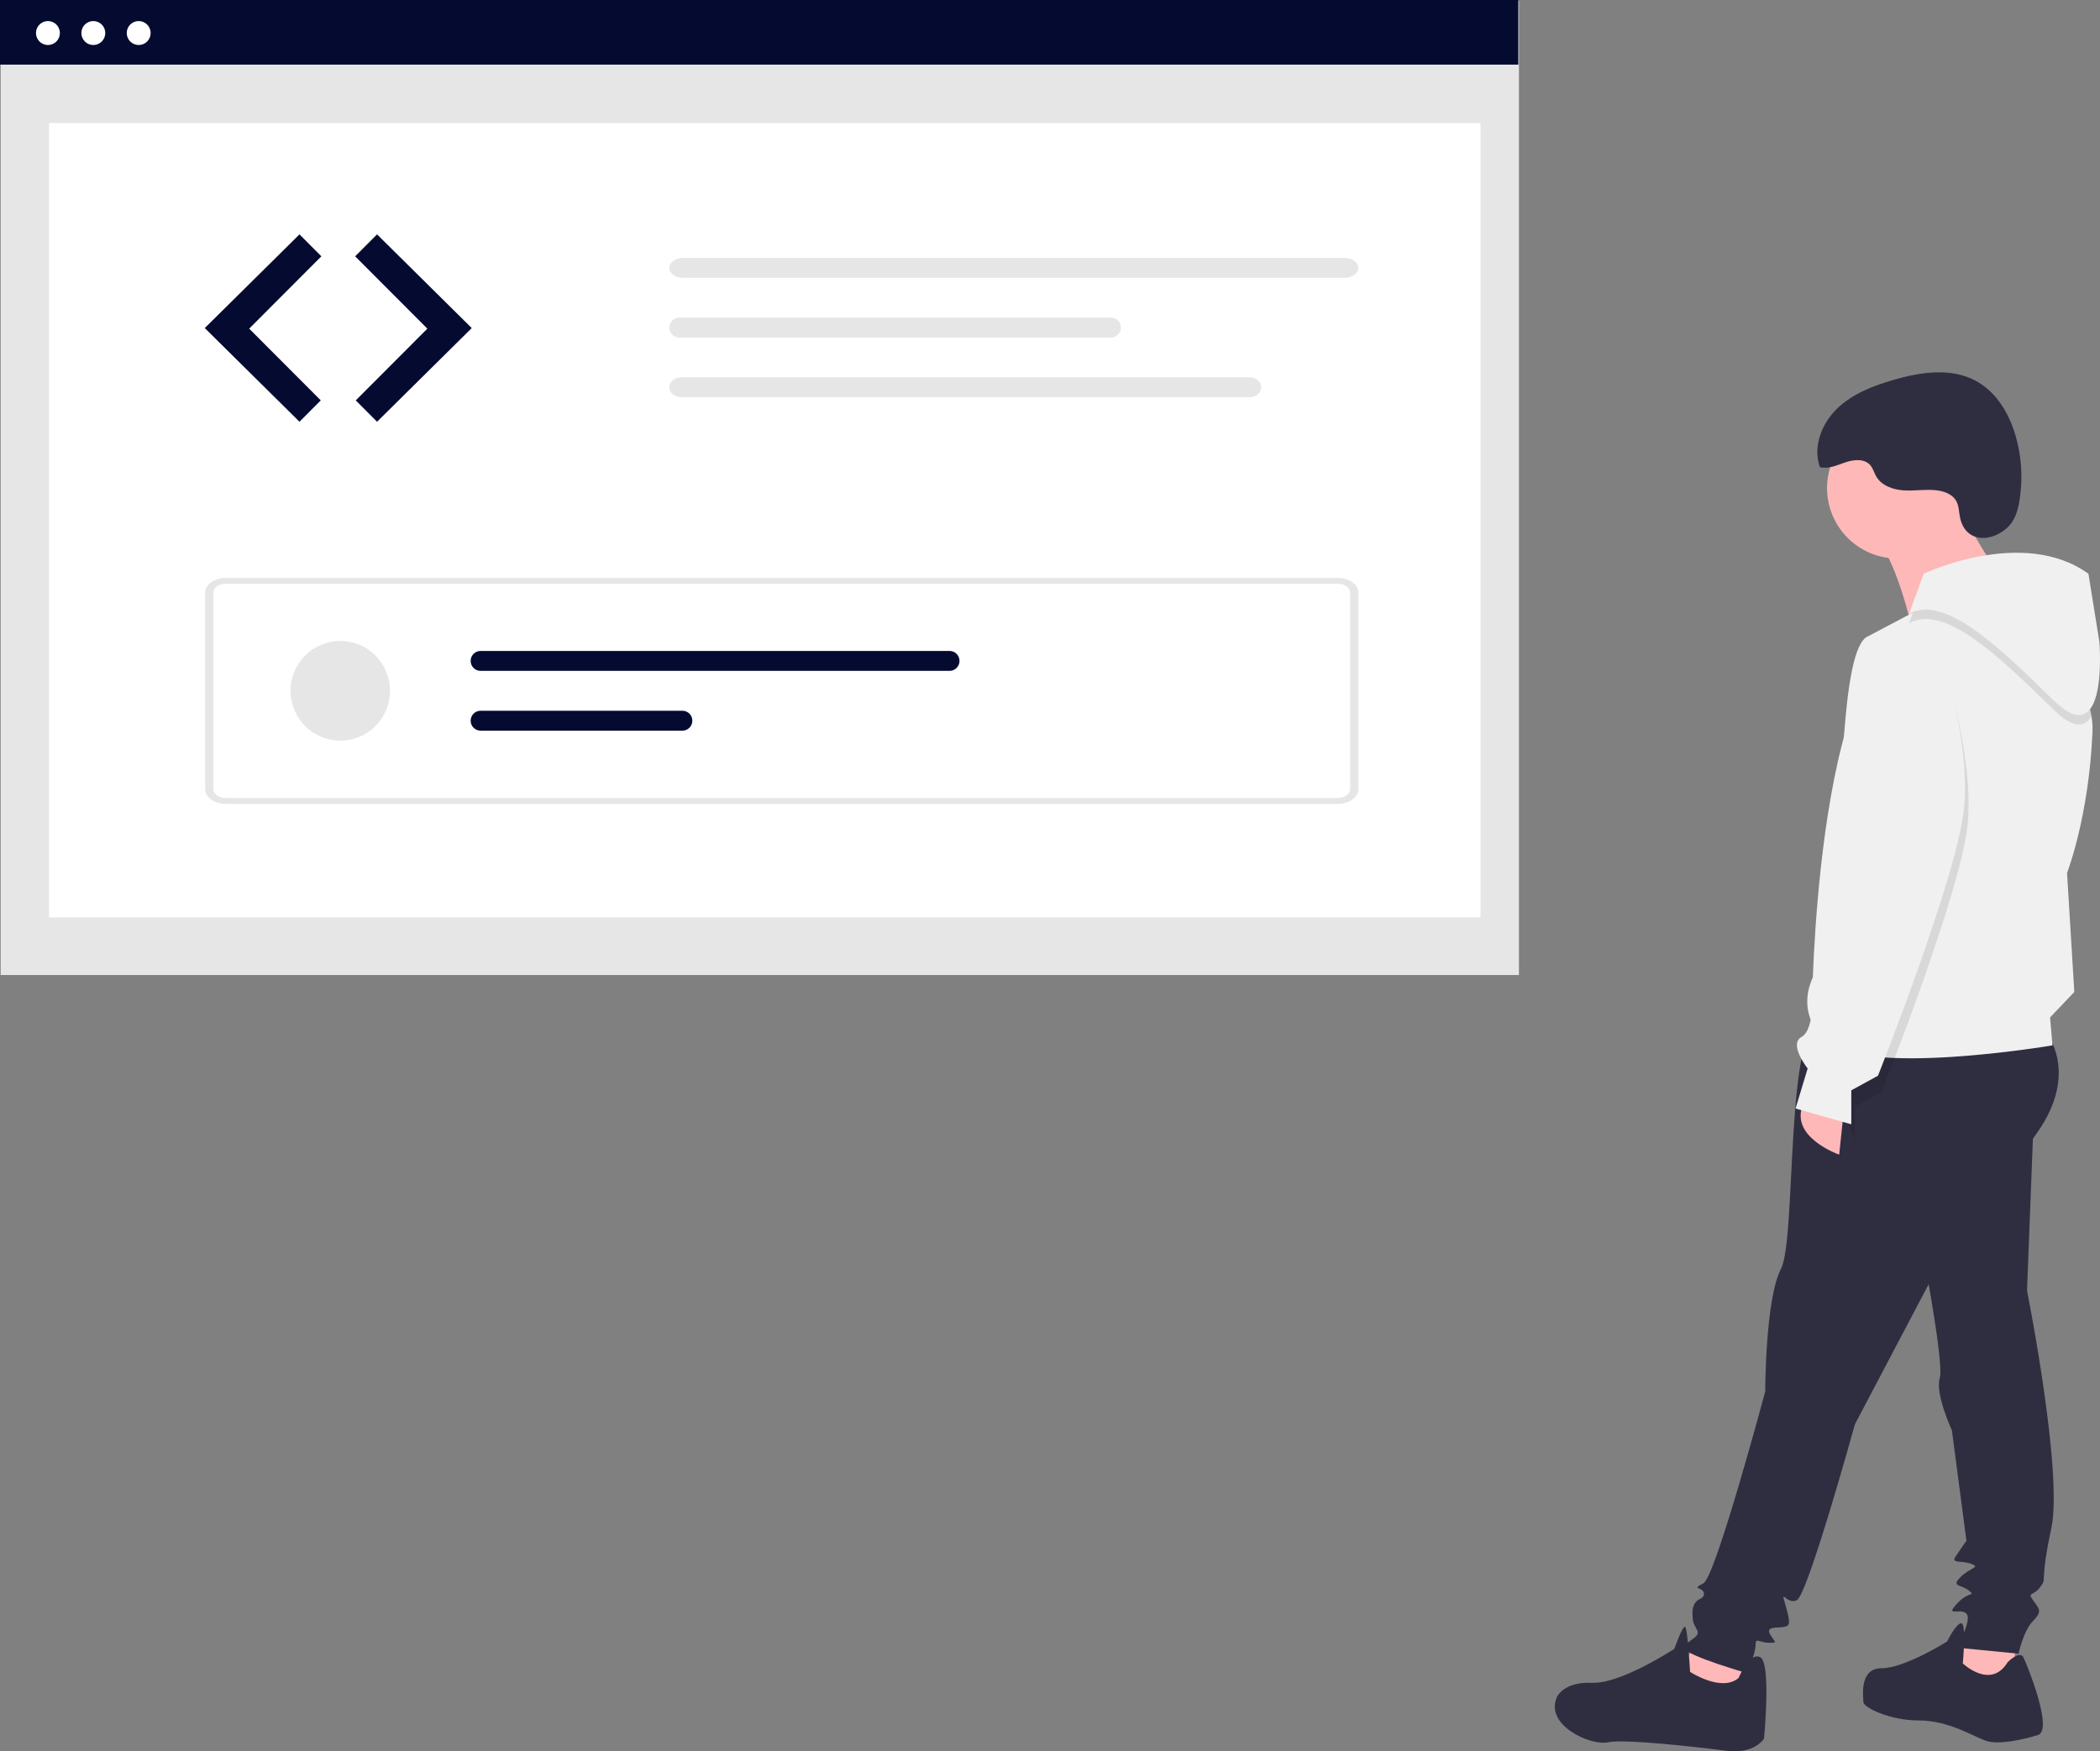 <svg width="199" height="166" viewBox="0 0 199 166" fill="none" xmlns="http://www.w3.org/2000/svg">
<rect x="0" y="0" width="199" height="166" fill="#808080" stroke="none"/>
<g clip-path="url(#clip0_38_356)">
<path d="M165.555 156.743L165.21 161.346L158.205 159.045L161.075 155.592L165.555 156.743Z" fill="#FEB8B8"/>
<path d="M191.052 155.247L190.706 159.735L186.802 160.31L184.505 158.124L187.146 153.865L191.052 155.247Z" fill="#FEB8B8"/>
<path d="M193.923 97.934C193.923 97.934 197.024 101.617 193.119 107.256C189.214 112.895 184.505 118.419 184.505 118.419L175.776 134.992C175.776 134.992 171.296 151.219 170.263 151.679C169.229 152.139 168.655 150.298 169.229 152.254C169.803 154.211 169.459 154.096 168.999 154.211C168.54 154.327 167.277 154.096 167.736 154.902C168.195 155.708 168.54 155.708 167.621 155.708C166.702 155.708 166.358 155.132 166.358 155.938C166.358 156.743 165.554 158.585 165.554 158.585C165.554 158.585 159.926 156.974 159.696 156.283C159.467 155.592 161.189 155.247 160.845 154.557C160.5 153.866 160.386 153.866 160.386 152.831C160.386 151.795 161.075 151.565 161.075 151.565C161.075 151.565 161.649 151.335 161.419 150.874C161.19 150.414 160.271 150.644 161.419 150.068C162.568 149.493 167.277 131.884 167.277 131.884C167.277 131.884 167.277 123.137 168.77 120.26C170.263 117.384 169.115 96.898 172.676 96.668C176.238 96.438 193.923 97.934 193.923 97.934Z" fill="#2F2E41"/>
<path d="M192.774 104.493L192.085 122.332C192.085 122.332 195.531 139.595 194.382 144.889C193.234 150.182 194.038 149.492 193.349 150.413C192.659 151.333 192.085 150.873 192.659 151.679C193.234 152.484 193.577 152.714 192.659 153.636C191.742 154.557 191.281 156.743 191.281 156.743L185.424 156.168C185.424 156.168 186.917 153.521 186.342 152.945C185.766 152.37 184.274 153.291 185.424 152.026C186.574 150.761 187.262 151.335 186.572 150.76C185.883 150.185 184.85 150.415 185.768 149.494C186.687 148.573 187.721 148.574 186.802 148.228C185.883 147.882 184.849 148.228 185.309 147.537C185.769 146.847 186.343 146.041 186.343 146.041L184.965 135.568C184.965 135.568 183.357 132.116 183.816 130.62C184.275 129.124 181.863 116.809 181.863 116.809L192.774 104.493Z" fill="#2F2E41"/>
<path d="M190.248 157.548C190.248 157.548 191.397 156.397 191.741 157.088C192.086 157.779 194.612 163.993 193.119 164.453C191.627 164.914 189.444 165.373 188.296 165.029C187.147 164.685 184.735 163.072 181.864 163.072C178.993 163.072 176.581 161.806 176.581 161.346C176.581 160.885 176.122 158.123 178.304 158.123C180.486 158.123 184.506 155.591 184.506 155.591C184.506 155.591 185.423 153.75 185.884 153.865C186.344 153.98 185.999 157.663 185.999 157.663C185.999 157.663 188.64 160.195 190.248 157.548Z" fill="#2F2E41"/>
<path d="M164.751 159.044C164.751 159.044 165.785 156.512 166.818 157.087C167.852 157.662 167.163 164.797 167.163 164.797C167.163 164.797 166.245 166.294 163.602 165.948C160.96 165.603 153.955 164.797 152.347 165.143C150.739 165.488 146.375 163.532 147.523 160.884C147.523 160.884 148.098 159.388 150.854 159.503C153.611 159.618 158.664 156.281 158.664 156.281C158.664 156.281 159.468 153.979 159.698 154.209C159.927 154.439 160.157 158.468 160.157 158.468C160.157 158.468 163.143 160.425 164.751 159.044Z" fill="#2F2E41"/>
<path d="M179.796 52.935C183.475 52.935 186.458 49.947 186.458 46.26C186.458 42.574 183.475 39.585 179.796 39.585C176.117 39.585 173.135 42.574 173.135 46.26C173.135 49.947 176.117 52.935 179.796 52.935Z" fill="#FEB8B8"/>
<path d="M184.964 46.72C184.964 46.72 188.525 53.855 189.788 54.546C191.051 55.237 181.174 59.495 181.174 59.495C181.174 59.495 179.567 52.475 177.614 50.979C175.662 49.483 184.964 46.72 184.964 46.72Z" fill="#FEB8B8"/>
<path d="M174.743 105.069L174.284 109.442C174.284 109.442 169.345 107.716 170.953 104.493L174.743 105.069Z" fill="#FEB8B8"/>
<path d="M172.791 98.509C176.237 102.191 194.497 99.084 194.497 99.084L194.268 96.437L196.565 94.022L195.877 82.742C195.877 82.742 197.943 77.449 198.287 69.393C198.308 68.898 198.278 68.402 198.198 67.913C197.014 60.696 185.287 56.048 184.965 56.157C184.803 56.211 183.076 57.112 181.275 58.06C179.207 59.149 177.041 60.3 177.041 60.3C174.284 61.338 174.744 77.91 173.824 79.406C172.905 80.902 173.824 86.079 173.824 86.079L172.791 91.027C172.791 91.027 169.345 94.827 172.791 98.509Z" fill="#F0F0F0"/>
<path opacity="0.1" d="M183.922 61.974C183.922 61.974 187.138 71.641 186.449 78.201C185.76 84.761 178.294 103.52 178.294 103.52L175.769 104.901V108.123L173.992 103.299L178.879 93.06C178.879 93.06 172.781 57.716 183.922 61.974Z" fill="black"/>
<path opacity="0.1" d="M180.906 59.073C184.238 57.232 189.292 62.068 194.575 67.245C196.472 69.103 197.569 68.916 198.198 67.912C197.014 60.696 185.287 56.048 184.965 56.157C184.803 56.21 183.077 57.112 181.275 58.06L180.906 59.073Z" fill="black"/>
<path d="M180.908 58.184L182.286 54.386C182.286 54.386 191.704 49.897 197.905 54.386L198.939 60.83C198.939 60.83 199.857 71.533 194.575 66.355C189.293 61.176 184.238 56.342 180.908 58.184Z" fill="#F0F0F0"/>
<path d="M183.587 60.416C183.587 60.416 186.802 70.083 186.113 76.643C185.424 83.203 177.959 101.962 177.959 101.962L175.432 103.344V106.566L170.149 105.07L171.298 101.273C171.298 101.273 169.46 98.971 170.724 98.28C171.987 97.59 171.757 93.792 171.757 93.792C171.757 93.792 172.446 56.157 183.587 60.416Z" fill="#F0F0F0"/>
<path d="M185.735 49.054C185.626 48.539 185.641 47.983 185.394 47.518C185.024 46.82 184.173 46.528 183.387 46.459C182.384 46.371 181.373 46.545 180.368 46.476C179.363 46.407 178.289 46.024 177.789 45.148C177.589 44.798 177.491 44.387 177.226 44.084C176.676 43.453 175.671 43.551 174.88 43.821C174.088 44.091 173.263 44.486 172.454 44.275C171.773 42.367 172.611 40.166 174.06 38.754C175.509 37.341 177.464 36.581 179.405 36.015C181.965 35.267 184.847 34.825 187.201 36.081C190.614 37.902 191.819 42.72 191.504 46.312C191.385 47.669 191.19 49.207 190.095 50.123C188.49 51.467 186.22 51.352 185.735 49.054Z" fill="#2F2E41"/>
<path d="M143.939 0.082H0.062V92.417H143.939V0.082Z" fill="#E6E6E6"/>
<path d="M140.296 11.663H4.646V86.954H140.296V11.663Z" fill="white"/>
<path d="M143.878 0H0V6.125H143.878V0Z" fill="#050A30"/>
<path d="M4.542 4.267C5.168 4.267 5.675 3.758 5.675 3.131C5.675 2.504 5.168 1.996 4.542 1.996C3.917 1.996 3.409 2.504 3.409 3.131C3.409 3.758 3.917 4.267 4.542 4.267Z" fill="white"/>
<path d="M8.843 4.267C9.468 4.267 9.976 3.758 9.976 3.131C9.976 2.504 9.468 1.996 8.843 1.996C8.217 1.996 7.71 2.504 7.71 3.131C7.71 3.758 8.217 4.267 8.843 4.267Z" fill="white"/>
<path d="M13.143 4.267C13.768 4.267 14.276 3.758 14.276 3.131C14.276 2.504 13.768 1.996 13.143 1.996C12.517 1.996 12.01 2.504 12.01 3.131C12.01 3.758 12.517 4.267 13.143 4.267Z" fill="white"/>
<path d="M28.378 22.216L19.406 31.095L28.378 39.974L30.397 37.95L23.613 31.151L30.454 24.295L28.378 22.216Z" fill="#050A30"/>
<path d="M35.731 22.216L44.703 31.095L35.731 39.974L33.712 37.95L40.497 31.151L33.655 24.295L35.731 22.216Z" fill="#050A30"/>
<path d="M64.754 24.444C64.02 24.444 63.425 24.867 63.425 25.389C63.425 25.91 64.02 26.333 64.754 26.333H127.394C128.128 26.333 128.723 25.91 128.723 25.389C128.723 24.867 128.128 24.444 127.394 24.444H64.754Z" fill="#E6E6E6"/>
<path d="M126.771 76.194H21.394C20.317 76.194 19.444 75.571 19.443 74.803V56.166C19.444 55.398 20.317 54.775 21.394 54.775H126.771C127.848 54.775 128.721 55.398 128.722 56.166V74.802C128.721 75.57 127.848 76.193 126.771 76.194ZM21.394 55.331C20.748 55.331 20.224 55.705 20.223 56.165V74.802C20.223 75.263 20.748 75.636 21.394 75.637H126.771C127.417 75.637 127.941 75.263 127.942 74.802V56.166C127.942 55.705 127.417 55.332 126.771 55.331L21.394 55.331Z" fill="#E6E6E6"/>
<path d="M32.246 70.201C34.849 70.201 36.96 68.085 36.96 65.476C36.96 62.867 34.849 60.752 32.246 60.752C29.642 60.752 27.531 62.867 27.531 65.476C27.531 68.085 29.642 70.201 32.246 70.201Z" fill="#E6E6E6"/>
<path d="M45.542 61.698C45.292 61.698 45.053 61.797 44.876 61.974C44.699 62.151 44.599 62.391 44.599 62.641C44.598 62.892 44.697 63.132 44.874 63.31C45.05 63.487 45.29 63.587 45.54 63.587H89.982C90.232 63.587 90.472 63.488 90.648 63.31C90.825 63.133 90.924 62.893 90.924 62.642C90.924 62.392 90.825 62.152 90.648 61.975C90.472 61.797 90.232 61.698 89.982 61.698H45.542Z" fill="#050A30"/>
<path d="M45.542 67.366C45.419 67.366 45.296 67.39 45.182 67.437C45.067 67.484 44.963 67.554 44.876 67.641C44.699 67.818 44.599 68.058 44.599 68.309C44.598 68.56 44.697 68.8 44.874 68.977C45.05 69.155 45.29 69.254 45.54 69.255H64.665C64.915 69.255 65.154 69.156 65.331 68.979C65.508 68.802 65.608 68.562 65.608 68.311C65.609 68.061 65.51 67.821 65.333 67.643C65.156 67.466 64.917 67.366 64.667 67.366H45.542Z" fill="#050A30"/>
<path d="M64.296 30.103C64.059 30.122 63.838 30.23 63.677 30.405C63.516 30.58 63.426 30.809 63.426 31.047C63.426 31.285 63.516 31.515 63.677 31.69C63.838 31.865 64.059 31.973 64.296 31.992H105.349C105.586 31.973 105.807 31.865 105.968 31.69C106.129 31.515 106.219 31.285 106.219 31.047C106.219 30.809 106.129 30.58 105.968 30.405C105.807 30.23 105.586 30.122 105.349 30.103H64.296Z" fill="#E6E6E6"/>
<path d="M64.566 35.762C63.936 35.762 63.425 36.185 63.425 36.706C63.425 37.228 63.936 37.651 64.566 37.651H118.38C119.01 37.651 119.521 37.228 119.521 36.706C119.521 36.185 119.01 35.762 118.38 35.762H64.566Z" fill="#E6E6E6"/>
</g>
<defs>
<clipPath id="clip0_38_356">
<rect width="199" height="166" fill="white"/>
</clipPath>
</defs>
</svg>
